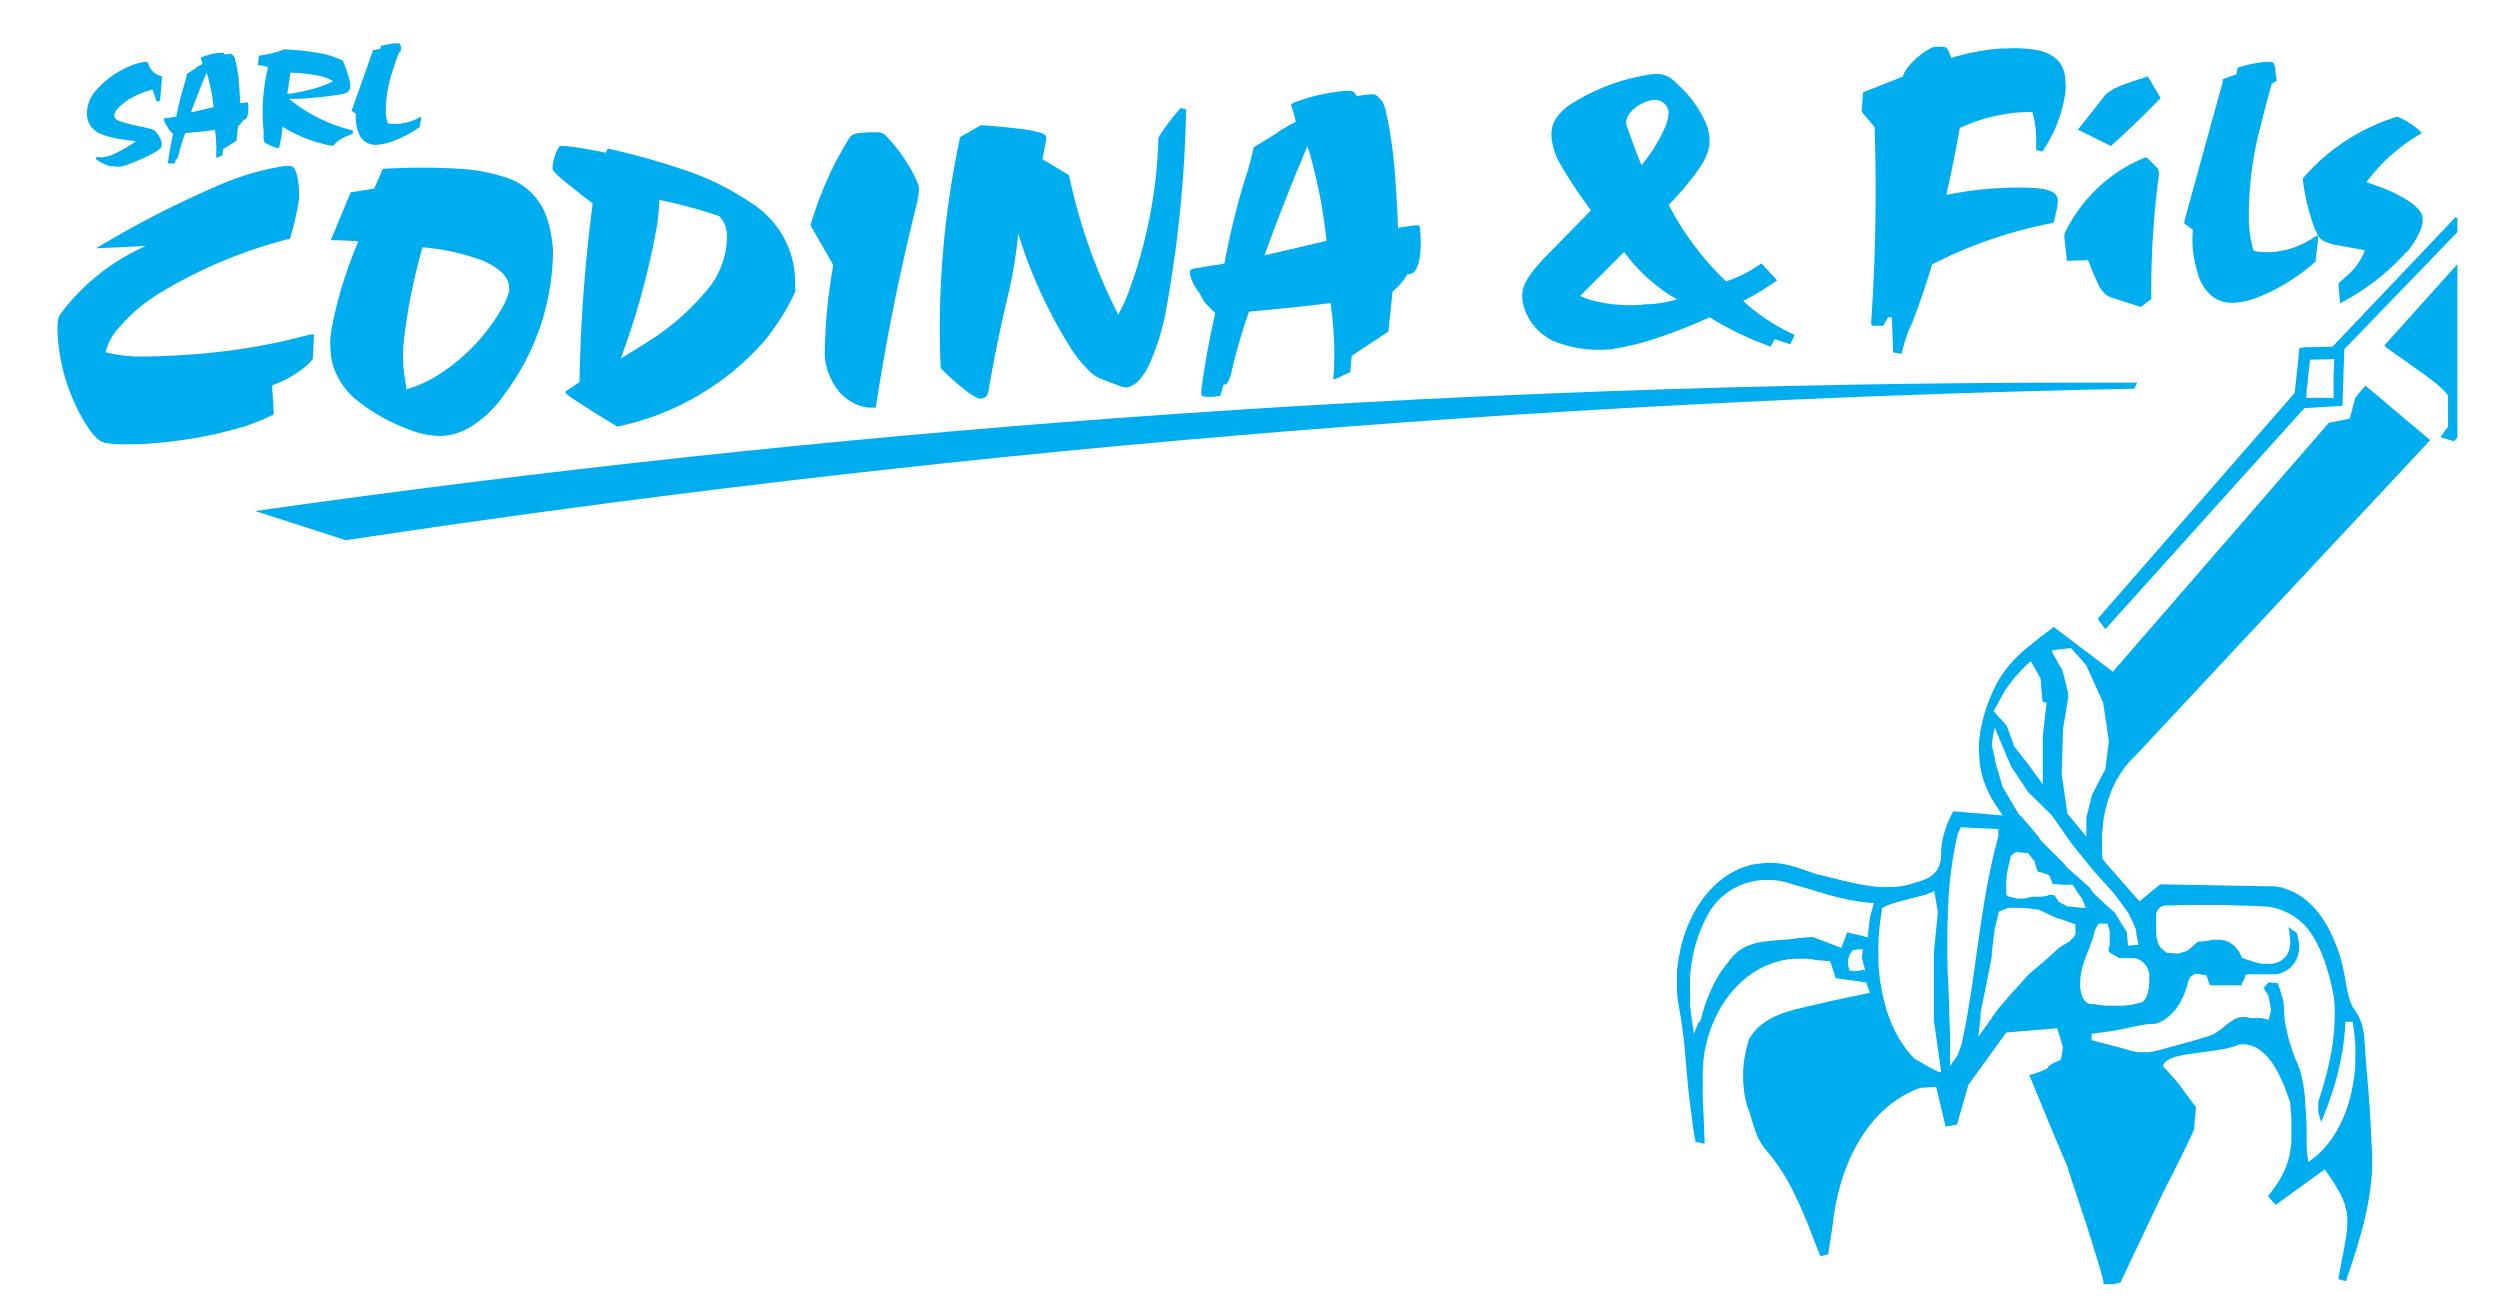 <svg id="Calque_1" data-name="Calque 1" xmlns="http://www.w3.org/2000/svg" viewBox="0 0 294.01 154.5"><defs><style>.cls-1{fill:#00aeef;fill-rule:evenodd;}</style></defs><title>logo</title><path class="cls-1" d="M13.12,19.5h0a2.25,2.25,0,0,0,.82.09l.29,0h0a8,8,0,0,0,1.17-.38h0A26.73,26.73,0,0,0,18.07,18h0a3,3,0,0,0,.66-.45h0a.94.94,0,0,0,.28-.41h0a.67.67,0,0,0,0-.28.4.4,0,0,0,0-.15h0a3.19,3.19,0,0,0-.68-1.2h0a1.13,1.13,0,0,0-.3-.24h0a.92.92,0,0,0-.23-.09h0c-.33-.09-.67-.17-1-.24h0a21.9,21.9,0,0,1-2.68-.68h0a1.63,1.63,0,0,1-.38-.17h0a.63.63,0,0,1-.28-.44.5.5,0,0,1,0-.24h0a2.06,2.06,0,0,1,.34-.59h0a6.2,6.2,0,0,1,1.65-1.3h0a11.05,11.05,0,0,1,2.49-1l.49,1.44.4-.11.22-2.89h0a2.06,2.06,0,0,1-1.18-.67h0a2,2,0,0,1-.39-.7h0a1.51,1.51,0,0,0-.09-.18h0a.27.27,0,0,0-.09-.12h0a.3.3,0,0,0-.15,0H17a5.48,5.48,0,0,0-1.21.29h0a10.89,10.89,0,0,0-4.56,3.12h0a4,4,0,0,0-1,2.78h0s0,.09,0,.14a2.65,2.65,0,0,0,.51,1.31h0a3.1,3.1,0,0,0,1.32.91h0a10.61,10.61,0,0,0,2.24.54h0c.56.09,1.13.16,1.7.21h0a14.84,14.84,0,0,1-2.71,1.57h0a4.14,4.14,0,0,1-1.25.34h0a2.57,2.57,0,0,1-.68-.06l-.11.26h0a5.77,5.77,0,0,0,1.85.89"/><path class="cls-1" d="M23.05,8,22,8.67h0A11.5,11.5,0,0,1,21.66,10h0a34.1,34.1,0,0,0-.93,3.71l-1.26.2h0l-.13,0h0l-.06,0h0a.09.09,0,0,0,0,.06h0v.08h0a1.59,1.59,0,0,0,.2.55h0a1.29,1.29,0,0,0,.22.3h0a1.71,1.71,0,0,0,.42.61h0l.24.24h0c-.25,1.08-.44,2.17-.59,3.26h0a1.48,1.48,0,0,0,0,.21v0h0l0,0h0l.06,0h0a.51.51,0,0,0,.17,0h.16a.91.91,0,0,0,.23,0h.16l.14-.5h0a.16.16,0,0,0,.1,0h0a.23.23,0,0,0,.07-.1h0a1.48,1.48,0,0,0,.13-.35h0A23.21,23.21,0,0,1,21.66,16l.13-.35h0c1.16-.1,2.33-.23,3.49-.36h0l.09.72a15,15,0,0,1,.05,2.22l0,.28v0h.09l.1,0,.28-.13.28-.13.06-.7,1.58-1L28,14.83h0a2.91,2.91,0,0,0,.65-.75h.09a.3.3,0,0,0,.15-.07h0a.49.49,0,0,0,.14-.18h0a1.86,1.86,0,0,0,.15-.56h0a4.88,4.88,0,0,0,0-1.08v-.06h0a.19.19,0,0,0,0-.07h0l0,0h0l0,0H29l-.21,0-.56.08h0c0-.86-.08-1.71-.15-2.57h0c0-.07,0-.15,0-.22A17.93,17.93,0,0,0,27.65,7h0c0-.09,0-.18-.09-.27h0a.42.42,0,0,0-.08-.12h0a1.8,1.8,0,0,0-.19-.2h0a.26.26,0,0,0-.15-.07H27l-.57.07h0l-.09-.13h0a.27.27,0,0,0-.08-.07h0l-.12,0h-.19a7.74,7.74,0,0,0-2.14.48h0l-.17.08,0,0h0l0,.11h0c.07.21.12.42.17.64h0c-.25.13-.51.28-.75.43m1.25.59h0a21.79,21.79,0,0,1,.81,4.06v0l-2.66.62h0q.86-2.37,1.85-4.7"/><path class="cls-1" d="M31.52,7.9h0A22.65,22.65,0,0,0,31,15.42c0,.08,0,.17,0,.25h0c0,.16,0,.32,0,.48a1.8,1.8,0,0,1,0,.22h0a2.29,2.29,0,0,0,.08.28h0a.43.43,0,0,0,.22.22h0a8.83,8.83,0,0,0,1,.45h0a2,2,0,0,0,.37.09h0a.16.16,0,0,0,.07,0h.06l0,0,0,0h0a2.76,2.76,0,0,0,.08-.27h0A14.2,14.2,0,0,0,33.21,15V14.9h0a16.91,16.91,0,0,0,5.95,2.27h0A4,4,0,0,1,41,15.93h0a4,4,0,0,1,.49-.17l0-.42h0A18.71,18.71,0,0,1,34,11.63h0c.83,0,1.66,0,2.49-.11,1.18-.08,2.35-.22,3.52-.41h0a6.38,6.38,0,0,0,.72-.19h0A.87.87,0,0,0,41,10.7h0a.71.71,0,0,0,.18-.38h0a2.41,2.41,0,0,0,0-.38c0-.09,0-.17,0-.25h0a19.55,19.55,0,0,0-.85-2.55h0a10.25,10.25,0,0,0-2.89-.91h0a27.53,27.53,0,0,0-4.05-.42h0a8.63,8.63,0,0,1-1.94.56h0q-.51.11-1,.18l-.12,1.1h0a7.25,7.25,0,0,1,1.23.25m2.6.65h0a19,19,0,0,1,3.45.38h0a5.36,5.36,0,0,1,1.57.62h0a10.94,10.94,0,0,1-2.45.92h0a22.5,22.5,0,0,1-2.94.59l.37-2.51"/><path class="cls-1" d="M42.2,15.7h0a2.16,2.16,0,0,0,.79,1h0a2.23,2.23,0,0,0,1.32.33h.07a6,6,0,0,0,1.46-.3h0a13.15,13.15,0,0,0,3.54-1.81h0c0-.35.09-.7.16-1h0a1,1,0,0,0,0-.17v0h0l-.07,0h0l-.17.07h0a5.91,5.91,0,0,1-1.24.52h0a6.3,6.3,0,0,1-1.31.23c-.23,0-.45,0-.68,0h0a2.33,2.33,0,0,1-.46-.08h0a4.52,4.52,0,0,1-.23-1c0-.15,0-.31,0-.46h0a14.24,14.24,0,0,1,.8-4.7h0c.23-.71.47-1.42.73-2.12L47.15,6h0a2,2,0,0,0,0-.23c0-.13,0-.25,0-.38h0A.67.67,0,0,0,47,5.19h0A.24.24,0,0,0,47,5.1h0a.14.14,0,0,0-.11,0h0a.41.41,0,0,0-.16,0H46.5c-.2,0-.41,0-.62.08h0a9.66,9.66,0,0,0-1.07.22l-.1.35L44,5.88h0l-.1,0h0l-.05,0h0a.08.08,0,0,0,0,0l0,.09h0L41.4,12.89h0l-.06.2h0v0h0l0,0h0a.18.18,0,0,0,.07,0l.45.27h0a4.8,4.8,0,0,0,.31,2.24"/><path class="cls-1" d="M17.17,28.92h0a25.37,25.37,0,0,0-10,7.91h0a2.17,2.17,0,0,0-.36.94h0a8.27,8.27,0,0,0,0,1.86.41.41,0,0,0,0,.11h0c0,.22,0,.45.06.68a22.35,22.35,0,0,0,3.39,9.72h0a7,7,0,0,0,1.32,1.56h0a4,4,0,0,0,.34.23h0a2.46,2.46,0,0,0,.48.16h0a10,10,0,0,0,1.73.16h0c1.35,0,2.71,0,4.06-.14a49.89,49.89,0,0,0,10.68-2h0a23.8,23.8,0,0,0,3.33-1.38L32,45.32h0a13.65,13.65,0,0,0,3.78-2.09h0a6,6,0,0,0,1-1l.14-2.61h0a.33.33,0,0,0,0-.14s0,0,0-.08l0-.06h0a.07.07,0,0,0-.06,0h0a.16.16,0,0,0-.1,0h0l-.24,0-3,.74h0A75.74,75.74,0,0,1,22,41.72q-2.9.21-5.79.21h0a16.63,16.63,0,0,1-3.79-.51h0a6.4,6.4,0,0,1,1.28-2.55h0a20.26,20.26,0,0,1,5.15-4.44h0A55.78,55.78,0,0,1,34.1,28.07h0a31.12,31.12,0,0,0,1-4.23h0a5.42,5.42,0,0,0,.05-1.45c0-.1,0-.2,0-.3h0V22a11.07,11.07,0,0,0-.28-1.61h0a3.25,3.25,0,0,0-.23-.54h0a.8.8,0,0,0-.22-.23h0a.55.55,0,0,0-.35-.1h-.21l-.34,0h0A30.76,30.76,0,0,0,25.25,22h0A117.14,117.14,0,0,0,11.3,29.2h0c2-.08,3.91-.17,5.87-.28"/><path class="cls-1" d="M38.91,28.25h0c1.08,0,2.16.06,3.23.14h0A50.13,50.13,0,0,0,39,38.63h0a10,10,0,0,0-.11,2.84,9.09,9.09,0,0,0,.21,1.27h0a8.54,8.54,0,0,0,3.25,4.62h0A22,22,0,0,0,49,50.83h0a10,10,0,0,0,2.61.44h0l.39,0a7.34,7.34,0,0,0,3.38-1.09h0a13.12,13.12,0,0,0,3.86-3.7h0a28.38,28.38,0,0,0,5.79-16.57h0c0-.42,0-.85-.07-1.28a14,14,0,0,0-.81-3.47h0a7.39,7.39,0,0,0-4.7-4.3h0a20.72,20.72,0,0,0-5.26-1h0a73.83,73.83,0,0,0-9.17,0L44,22.19h0c-.92.13-1.84.28-2.76.43l-2.34,5.63m17.45,2.23h0a8.73,8.73,0,0,1,2.51,1.42h0a3.1,3.1,0,0,1,1,1.57h0a1,1,0,0,1,0,.24,1.67,1.67,0,0,1,0,.59h0a8.66,8.66,0,0,1-1,2.24h0a22.48,22.48,0,0,1-8.17,8.06h0a15.46,15.46,0,0,1-2.88,1.19h0c-.09-.62-.18-1.25-.29-1.87h0c0-.14,0-.29-.05-.44a16.49,16.49,0,0,1,.05-3.65h0a68.36,68.36,0,0,1,2.17-10.74h0a26,26,0,0,1,6.6,1.39"/><path class="cls-1" d="M84.51,25.37h0a2.82,2.82,0,0,1,.87,1.49h0a4.22,4.22,0,0,1,.1.62,4.7,4.7,0,0,1,0,.75h0a9.78,9.78,0,0,1-2.19,5.71h0A29,29,0,0,1,76,40.31h0c-1,.64-2,1.26-3,1.85h0a89.32,89.32,0,0,0,4.27-15.65h0a25.64,25.64,0,0,0,.27-3h0a59.23,59.23,0,0,1,7,1.89M66.76,45.86h0a1.46,1.46,0,0,0-.24.17l0,.08v.1l.08.1h0a3.9,3.9,0,0,0,.51.4h0q2.7,1.8,5.5,3.46h0A31.55,31.55,0,0,0,89.91,40.08h0a27,27,0,0,0,3.61-5.77h0c0-.87,0-1.73-.1-2.59h0A11.06,11.06,0,0,0,88.55,24h0a32.48,32.48,0,0,0-8.89-4.28h0q-4-1.32-8.18-2.25l-.26.49h0a48,48,0,0,0-4.8-.8h0l-.48,0h0a.18.18,0,0,0-.09,0h0a.65.65,0,0,0-.13.16h0a2.7,2.7,0,0,0-.35.7h0a5.5,5.5,0,0,0-.38,1.6v.19h0a.29.29,0,0,0,0,.13h0a1.19,1.19,0,0,0,.16.23h0a10,10,0,0,0,1.06,1h0q1.71,1.41,3.49,2.76h0a187.23,187.23,0,0,0-1.55,21h0c-.46.32-.92.63-1.39.93"/><path class="cls-1" d="M98,31.18h0a62.29,62.29,0,0,0-1,10.1h0c0,.23,0,.47,0,.71a7.83,7.83,0,0,0,1.45,3.77h0a5.59,5.59,0,0,0,2.8,2h0a4,4,0,0,0,1.47.17H103q1.85-12.15,4.85-24.1h0a10.65,10.65,0,0,0,.22-1.47h0a1,1,0,0,0,0-.24s0-.05,0-.08h0a5.09,5.09,0,0,0-.36-1h0A19.55,19.55,0,0,0,104.23,16h0a1.51,1.51,0,0,0-.43-.32h0a1.31,1.31,0,0,0-.56-.12h0a4.3,4.3,0,0,0-.62,0h-.2l-.36,0-1.06.09h0a2.26,2.26,0,0,0-.63.17h0a1.3,1.3,0,0,0-.46.38h0a5.06,5.06,0,0,0-.43.7h0a40.58,40.58,0,0,0-4.16,9.61L98,31.18"/><path class="cls-1" d="M114.3,46.43h0a4,4,0,0,0,.67.39h0a.7.7,0,0,0,.19.06h.22a1.26,1.26,0,0,0,.44-.14h0a.72.72,0,0,0,.32-.37h0a1.73,1.73,0,0,0,.12-.46h0q1-5.85,2.4-11.64h0a52.71,52.71,0,0,0,1.08-6.81h0A56.76,56.76,0,0,0,126,41.06h0a15.33,15.33,0,0,0,2.26,2.72h0a3.82,3.82,0,0,0,1.28.79h0c.81.32,1.62.63,2.43.92h0a2.14,2.14,0,0,0,.35.06h0a1.67,1.67,0,0,0,.32,0h0l.24-.08h0a3.15,3.15,0,0,0,1.14-.81h0a7.34,7.34,0,0,0,1.1-1.73h0A27.68,27.68,0,0,0,137,37.18h0a146.3,146.3,0,0,0,2.49-24.32l-.64-.15h0a25.3,25.3,0,0,0-2.61,3.46h0a56.51,56.51,0,0,1-3.61,18.43h0A24.26,24.26,0,0,1,131.51,37h0a65.7,65.7,0,0,1-5.79-16.4l-3.12-1.88.43-2.26v-.08h0a1.4,1.4,0,0,0,0-.29h0l0-.06h0a.66.66,0,0,0-.22-.22h0a1.57,1.57,0,0,0-.55-.23h0a14.29,14.29,0,0,0-2.26-.42h0c-1.54-.19-3.08-.34-4.63-.44l-2.45,1.39h0a106.68,106.68,0,0,0-2.29,27.19h0a28,28,0,0,0,3.68,3.17"/><path class="cls-1" d="M150.31,15.56l-2.87,1.76h0a30.46,30.46,0,0,1-.95,3.52h0A87.69,87.69,0,0,0,144,31l-3.46.56h0a2.54,2.54,0,0,0-.37.1h0a.48.48,0,0,0-.16.12h0a.2.2,0,0,0-.07.16h0a.38.38,0,0,0,0,.15.09.09,0,0,0,0,.05h0a4.14,4.14,0,0,0,.57,1.52h0a4.6,4.6,0,0,0,.58.83h0a5.05,5.05,0,0,0,1.17,1.68h0c.21.22.43.43.66.64h0c-.68,3-1.23,5.95-1.63,9h0a5.49,5.49,0,0,0,0,.58v.07h0a.27.27,0,0,0,.07.08h0a.49.49,0,0,0,.17.06h0a1.59,1.59,0,0,0,.48.07h.44c.2,0,.41,0,.61-.08l.44,0,.38-1.35H144a.53.53,0,0,0,.27-.13h0a1.08,1.08,0,0,0,.2-.29h0a4.78,4.78,0,0,0,.33-.94h0q.72-3.15,1.74-6.23l.35-1h0q4.8-.43,9.58-1h0c.1.65.18,1.31.25,2a41.44,41.44,0,0,1,.15,6.1l-.08.76v.07H157l.26-.1.78-.37.76-.35.17-1.92L163.28,39l.49-4.72h0a7.87,7.87,0,0,0,1.78-2.05l.25,0h0a.88.88,0,0,0,.42-.18h0a1.7,1.7,0,0,0,.38-.51h0A5,5,0,0,0,167,30h0a13.5,13.5,0,0,0,0-3s0-.1,0-.15h0a.66.66,0,0,0-.06-.2h0a.31.31,0,0,0-.05-.1h0a.38.38,0,0,0-.13-.06h-.23l-.59.07-1.53.23h0q-.13-3.53-.41-7h0l-.06-.62a49.39,49.39,0,0,0-1-6.27h0a6.28,6.28,0,0,0-.25-.73h0a1.08,1.08,0,0,0-.22-.35h0q-.24-.27-.51-.54h0a.84.84,0,0,0-.43-.19h-.41l-1.56.2h0a3.9,3.9,0,0,0-.25-.36h0a.62.62,0,0,0-.22-.17h0a1.08,1.08,0,0,0-.31-.07h0l-.33,0-.2,0h0a21.7,21.7,0,0,0-5.88,1.3h0a4,4,0,0,0-.47.22l-.08.05v0h0v0l.1.3h0c.18.57.34,1.16.47,1.75h0c-.7.37-1.39.76-2.06,1.19m3.42,1.61h0A59.45,59.45,0,0,1,156,28.33v0l-7.29,1.7h0q2.35-6.51,5.07-12.89"/><path class="cls-1" d="M181.27,30.73h0a13.27,13.27,0,0,0-1.71,2.2h0a3.7,3.7,0,0,0-.54,1.93h0c0,.1,0,.19,0,.28a6.39,6.39,0,0,0,4.51,5.27h0a14,14,0,0,0,5.5.69c.24,0,.49,0,.74-.08h0a30.16,30.16,0,0,0,5.35-1.35h0a63.76,63.76,0,0,0,5.94-2.35h0a37.36,37.36,0,0,0,7.18,3.44l.49-.88,1.81.61.52-1.1h0a22.88,22.88,0,0,1-6.06-4h0a33.47,33.47,0,0,0,4-2.42l-1.86-2h0A14.8,14.8,0,0,1,203,33.09h0a34,34,0,0,1-6.75-9h0a33.6,33.6,0,0,0,3.76-4.53h0a6.89,6.89,0,0,0,1-2.37h0a4.54,4.54,0,0,0,0-1.22,4.47,4.47,0,0,0-.34-1.35h0a12.88,12.88,0,0,0-3.05-4.39h0a9.91,9.91,0,0,0-.88-.83h0A3,3,0,0,0,195,8.69h0l-.22,0c-.22,0-.43,0-.65.06h0a24.16,24.16,0,0,0-9.4,3.5h0a6.38,6.38,0,0,0-1.7,1.61h0a3.5,3.5,0,0,0-.56,2.28s0,.08,0,.12h0a8,8,0,0,0,1,3h0A55.91,55.91,0,0,0,187,24.59l.1.14h0q-2.91,3-5.87,6m10.08-15.91h0a1.37,1.37,0,0,1-.07-.29v-.06h0a1.92,1.92,0,0,1,.45-1.18h0a4.32,4.32,0,0,1,2.64-1.52h0l.14,0a1.6,1.6,0,0,1,1.76,1.33.74.74,0,0,1,0,.21h0a5.09,5.09,0,0,1-.36,1.54h0a19.08,19.08,0,0,1-2.64,4.35l-.18.24h0c-.61-1.52-1.18-3.05-1.73-4.6m1.93,21h-.15a18,18,0,0,1-5.8-.5h0a9.47,9.47,0,0,1-1.46-.54L191,29.64h0a20.44,20.44,0,0,0,6.21,5.57h0a15.76,15.76,0,0,1-3.21.57l-.71,0"/><path class="cls-1" d="M224.68,38.46h0q1.44-3.63,2.54-7.36h0a52.4,52.4,0,0,1,14.32-4.9h0c.11-.57.23-1.13.37-1.69h0a4.71,4.71,0,0,0,.1-.92h0s0-.06,0-.09a1.21,1.21,0,0,0-.27-.64h0a1.51,1.51,0,0,0-.66-.41h0a5.5,5.5,0,0,0-1.5-.32h0a32.45,32.45,0,0,0-4.41,0l-.26,0h0l-.76.05a44.38,44.38,0,0,0-5.26.74h0c.6-2.61,1.13-5.24,1.59-7.87h0a20.36,20.36,0,0,1,7-1.83c.46,0,.91-.06,1.37-.06H239a11.68,11.68,0,0,1,.41,2.12c0,.33.05.67.05,1h0c0,.46,0,.91,0,1.37l.72.18h0A16.37,16.37,0,0,0,242.88,11h0a6.83,6.83,0,0,0,0-1.69q0-.33-.09-.66h0a3.18,3.18,0,0,0-1.19-1.91h0a4.82,4.82,0,0,0-2-.84h0a15.46,15.46,0,0,0-3.78-.19h0l-.54,0a26.31,26.31,0,0,0-5.8,1.1l-.37-.9h0a.72.72,0,0,0-.19-.24h0a.77.77,0,0,0-.34-.16h0a3.25,3.25,0,0,0-.7,0h-.14l-.32,0h0l-.38.17h0A8.43,8.43,0,0,0,224.31,8h0a3.16,3.16,0,0,0-.53,1l-4.67,1.86-.18,2.27,1.53,1.81h0c.25,7.6.12,15.21-.39,22.79h0a1.87,1.87,0,0,0,0,.41v0l0,.06h0a.33.33,0,0,0,.22.11h1.19l.56-1,.45,0,.15,4.14,1,.16h0a19.88,19.88,0,0,1,1-3.17"/><path class="cls-1" d="M249.19,10.19h0a4.85,4.85,0,0,0-1.4.8h0a2.13,2.13,0,0,0-.26.26l-3.16,4,3.89,1.92h0q3-2.71,5.84-5.64L252.6,9h0c-1.16.35-2.29.73-3.41,1.16M253,35.11h0a101.49,101.49,0,0,1,.89-14.47h0a2.17,2.17,0,0,0,0-.36h0v0a1.16,1.16,0,0,0-.12-.44h0a.39.39,0,0,0-.08-.1l-1-1-.15-.15-.07-.06-.05,0h0l-.12,0h0a4.14,4.14,0,0,0-.49.19h0a17.84,17.84,0,0,0-8.47,7.71h0c-.21.35-.39.71-.56,1.07l0,.06h0v0l0,.17h0a.86.86,0,0,0,0,.16.31.31,0,0,0,0,.1l.3,2.69,2.49-.09h0c.37,1,.77,1.93,1.21,2.88h0a3.77,3.77,0,0,0,.69,1h0a2,2,0,0,0,.85.53l3.44,1.1,1.34-1"/><path class="cls-1" d="M283,29.71h0a9.8,9.8,0,0,0,1.7-2.77h0a3.37,3.37,0,0,0,.21-1.26h0v-.06a1.61,1.61,0,0,0-.31-.78h0a4.86,4.86,0,0,0-1.17-1.09h0a17.51,17.51,0,0,0-4-1.93h0c-.37-.14-.75-.27-1.13-.39h0A21,21,0,0,1,284.23,16l.59-.38h0a9,9,0,0,0-2.89-1.9h0A23.75,23.75,0,0,0,270.81,21h0a23.82,23.82,0,0,0,1.46,6h0a5.13,5.13,0,0,0,.41.81h0a1.81,1.81,0,0,0,.75.61h0a5.76,5.76,0,0,0,1.22.38h0c1.16.22,2.31.42,3.47.62h0a7.39,7.39,0,0,1-2.1,3l-.94.84-.05.06h0a.12.12,0,0,0,0,.08v.09l0,.29.18,1.88h0a27.08,27.08,0,0,0,7.77-6"/><path class="cls-1" d="M258.52,32.38h0a5.42,5.42,0,0,0,1.56,2.4h0a3.81,3.81,0,0,0,2.56.83h.14a9.61,9.61,0,0,0,2.8-.66h0a22.94,22.94,0,0,0,6.75-4.2h0c.07-.83.17-1.65.28-2.48h0a2.55,2.55,0,0,0,0-.39v-.12h-.06a.27.27,0,0,0-.12,0h0a2.68,2.68,0,0,0-.33.18h0a10.63,10.63,0,0,1-2.36,1.18h0a10.36,10.36,0,0,1-2.52.52,9.69,9.69,0,0,1-1.32,0h0a3.36,3.36,0,0,1-.88-.18h0a12.79,12.79,0,0,1-.48-2.45,10,10,0,0,1-.06-1.1h0a40.39,40.39,0,0,1,1.38-11.09h0q.61-2.52,1.32-5l.55-.29h0c0-.18,0-.36-.05-.55s-.06-.61-.1-.91h0a2.16,2.16,0,0,0-.1-.44h0a.57.57,0,0,0-.11-.22h0a.42.42,0,0,0-.22-.13h0a1.1,1.1,0,0,0-.31,0h0l-.4,0a11.74,11.74,0,0,0-1.19.16h0a16.42,16.42,0,0,0-2.07.5l-.18.81-1.31.45h0a.72.72,0,0,0-.2.09h0a.22.22,0,0,0-.09.07h0a.13.13,0,0,0,0,.09l0,.19h0l-4.43,16.06h0a3.94,3.94,0,0,0-.1.47h0v0h0a.19.19,0,0,0,0,.09h0a.75.75,0,0,0,.14.12l.88.64h0a13.38,13.38,0,0,0,0,2.28,14.41,14.41,0,0,0,.63,3"/><path class="cls-1" d="M289,25.47V27.3l-13.3,13.77-.22,6.65L271,48,247.59,74l-.89-1.23,23.17-26.57.56-5.3h0a0,0,0,0,0,0,0h0l0,0h0l.09,0h0l.15,0h0l.41-.07h0l.53,0h0l.6,0h0l2-.06h.1l14.49-15.25.15.14m-14.4,16.58-2.89.06v.12h0c-.09.75-.17,1.5-.26,2.25h0c0,.45-.09.89-.14,1.33h0c0,.16,0,.33,0,.49h0c0,.1,0,.2,0,.3h0v0h0v0h0l.1,0h.24l.76,0h0l1.7,0h.38a.09.09,0,0,0,0-.05h0a.66.66,0,0,1,0-.14h0c0-.16,0-.32,0-.48l0-1.48h0c0-.48,0-1,.05-1.43h0c0-.33,0-.65.05-1"/><path class="cls-1" d="M285.91,51.65l-34.76,37.2h0l-.45.44h0c-.14.15-.28.3-.41.46h0c-.14.16-.26.32-.39.48h0l-.36.5h0c-.23.34-.44.69-.63,1h0c-.2.36-.37.73-.53,1.1h0c-.14.33-.26.66-.37,1h0a9.83,9.83,0,0,0-.3,1h0c-.09.35-.17.69-.23,1h0c-.07.36-.12.71-.16,1.06h0c0,.36-.08.71-.1,1.07h0c0,.36,0,.71,0,1.07v.06h0c0,.34,0,.67,0,1h0c0,.35,0,.7.08,1L251.6,106l2.45-2,12.62.23h0c.25,0,.49,0,.73,0h0c.24,0,.47.06.7.11h0c.23,0,.45.11.67.18h0c.22.07.43.15.64.24h0l.6.29h0c.2.11.39.23.58.35h0c.19.13.37.26.54.4h0c.18.15.35.29.52.45h0a8.27,8.27,0,0,1,.71.74h0c.23.27.44.54.65.83h0c.2.29.4.59.58.9h0c.18.31.36.63.52,1h0c.16.33.31.66.45,1h0c.14.34.27.69.4,1h0c.12.36.23.71.33,1.07h0c.1.36.19.73.27,1.09h0c.11.51.21,1,.3,1.55h0c0,.21.08.43.11.64h0l.12.59h0a9,9,0,0,0,.24.89h0c.1.3.22.6.35.89h0a4.48,4.48,0,0,1,.32.44h0c.1.15.19.29.27.44h0c.08.15.15.29.22.44h0l.18.43h0a6.74,6.74,0,0,1,.24.88h0c.06.3.11.6.14.9h0c0,.39.07.79.09,1.18h0c0,.43.05.86.07,1.29l.21,2.49h0c.07.81.14,1.63.2,2.44h0q.09,1.17.15,2.34h0c.05.77.08,1.55.1,2.33h0c.05.55.09,1.11.1,1.66h0c0,.23,0,.46,0,.69h0c0,.31,0,.62,0,.94h0c0,.52-.06,1.05-.11,1.58h0c-.05.52-.11,1-.19,1.56h0q-.12.76-.27,1.53h0c-.1.51-.21,1-.33,1.51h0q-.18.75-.39,1.5h0c-.14.49-.28,1-.43,1.48h0c-.21.7-.43,1.4-.66,2.09h0c-.23.7-.47,1.4-.71,2.09l-.89-.24.44-2.33.22-1.16h0c.06-.34.13-.69.18-1h0c.06-.31.1-.61.14-.92h0a8,8,0,0,0,.08-.84h0a4.87,4.87,0,0,0,0-.54h0v-.33h0q0-.42-.09-.84h0a8.59,8.59,0,0,0-.21-.84h0c-.1-.29-.21-.58-.34-.87h0A8.11,8.11,0,0,0,275,140h0c-.18-.33-.38-.66-.59-1l-1-1.48-5.79,4.18-.89-1,1-1.39h0c.16-.23.31-.46.45-.71h0c.13-.22.25-.46.37-.7h0c.11-.23.21-.46.3-.7h0c.09-.23.17-.47.24-.7h0c.07-.24.13-.47.18-.71h0c0-.24.09-.48.13-.72h0c0-.24.06-.49.08-.73h0c0-.25,0-.5,0-.75h0c0-.18,0-.37,0-.55h0c0-.13,0-.26,0-.39h0c0-.33,0-.65,0-1h0c0-.34-.05-.68-.07-1h0l-.09-1.06h0l-.3-.83h0c-.17-.48-.36-1-.56-1.43h0c-.1-.24-.21-.47-.32-.71h0c-.11-.23-.23-.45-.35-.68h0c-.12-.22-.25-.43-.38-.64h0a6.42,6.42,0,0,0-.42-.6h0a5.85,5.85,0,0,0-.45-.54h0a5.56,5.56,0,0,0-.5-.47h0a4.67,4.67,0,0,0-.58-.41h0a4.63,4.63,0,0,0-.64-.29h0l-.34-.11h0c-.11,0-.23,0-.35-.06h0l-.37,0h-.39l-.4.16h0c-.15.06-.3.1-.45.15h0c-.33.09-.67.17-1,.24h0c-.37.07-.73.13-1.1.18h0l-1.14.16h0l-1.47.2h0l-.69.11h0c-.21,0-.43.07-.64.12h0l-.59.14h0a5.17,5.17,0,0,0-.51.18h0a2.67,2.67,0,0,0-.42.2h0a2.43,2.43,0,0,0-.32.24h0a1,1,0,0,0-.17.23h0a1.06,1.06,0,0,0-.09.25l1.64,1.82,2.23,3v.06h0c0,.41-.09.83-.12,1.25h0c0,.24-.05.49-.07.73h0l0,.42h0l0,.11h0a2.14,2.14,0,0,1-.1.22h0c-.1.24-.22.49-.33.73h0c-.35.74-.7,1.47-1.06,2.2h0c-.65,1.31-1.3,2.63-2,3.94h0l-.16.34-.34.71-.67,1.42-1.35,2.85-2.69,5.68h0l-.05,0h0c-.31.07-.62.13-.93.17h0l-.3,0h-.27l-.23,0h0a.32.32,0,0,1-.09,0h0l-.07,0h0l-.05-.06h0a.19.19,0,0,1,0-.08h0l0-.19h0c0-.11-.05-.22-.08-.33h0c-.08-.31-.16-.63-.25-.94h0c-.23-.78-.46-1.56-.71-2.34l-.49-1.61h0c-.15-.45-.29-.91-.44-1.36l-.8-2.41-1.38-4.16,0-.14h0a1.22,1.22,0,0,0-.07-.17l-.29-.71L242.2,135,241,132.14l-2.35-5.71.06,0h0c.4-.12.8-.25,1.19-.4h0l.36-.13h0l.3-.14h0l.22-.13h0a.2.2,0,0,0,.07-.06h0a.1.1,0,0,0,0,0h0a.05.05,0,0,0,0,0h0a.14.14,0,0,1,0-.06h0a0,0,0,0,1,0,0h0a.5.5,0,0,1,.08-.12h0l.16-.12h0a4.25,4.25,0,0,1,.46-.27h0l.83-.38h0l0,0,.23-1.47-.67-2.22-6,.5-4.45,6.15-1.34,4.67-1.34.25-1.11-4.68-1.89.12h0c-.27.1-.53.2-.79.32h0c-.26.11-.52.24-.77.37h0c-.24.13-.49.27-.73.42h0c-.24.15-.47.3-.7.47h0c-.23.16-.46.33-.67.51h0l-.65.56h0c-.21.19-.41.39-.61.6h0c-.2.21-.39.42-.58.64h0c-.16.19-.33.39-.48.59h0c-.16.21-.31.41-.46.63h0c-.15.21-.3.43-.44.65h0c-.14.22-.28.44-.41.67h0c-.27.47-.52.94-.75,1.42h0c-.23.5-.45,1-.65,1.52h0c-.2.52-.38,1-.55,1.58h0c-.16.55-.31,1.1-.44,1.66h0c-.14.56-.25,1.13-.35,1.71h0c-.09.58-.18,1.16-.24,1.75l-.54,3.49-.89.25h0c-.2-.46-.39-.92-.58-1.38h0l-.76-2h0c-.25-.62-.51-1.24-.77-1.86h0c-.28-.65-.58-1.3-.89-1.94h0l-.49-1h0c-.17-.31-.34-.62-.52-.93h0c-.18-.31-.37-.61-.57-.92h0c-.2-.3-.4-.61-.61-.9h0c-.22-.31-.45-.61-.68-.9h0c-.24-.3-.49-.6-.74-.89h0c-.14-.2-.28-.4-.4-.61h0c-.11-.18-.21-.37-.31-.56h0a5.55,5.55,0,0,1-.24-.56h0a5.37,5.37,0,0,1-.21-.56h0c-.13-.41-.26-.83-.38-1.24h0c-.17-.54-.35-1.07-.54-1.6h0c-.07-.29-.14-.59-.2-.89h0c-.06-.3-.1-.6-.14-.91h0c0-.3-.06-.61-.08-.92h0c0-.2,0-.4,0-.61h0v-.32h0c0-.32,0-.63.06-1h0c0-.32.08-.65.14-1h0c.05-.33.12-.65.2-1h0c.08-.34.18-.67.28-1h0c.09-.16.18-.3.28-.45h0c.1-.14.2-.28.31-.41h0a3.8,3.8,0,0,1,.33-.37h0c.11-.12.23-.23.35-.34h0c.12-.11.25-.21.38-.31h0l.4-.28h0a7.72,7.72,0,0,1,.85-.47h0a4.94,4.94,0,0,1,.57-.26h0l.59-.23h0c.41-.14.82-.26,1.24-.38h0l1.29-.32h0l1.32-.3h0c.52-.11,1-.24,1.55-.37l4.77-1-.44-1.23-3.57-.49-.67-2h0l-1.56-.12h0a11.2,11.2,0,0,0-1.14-.17h0c-.32,0-.64,0-1,0h-.17a9.81,9.81,0,0,0-1.08.08h0a9.09,9.09,0,0,0-1,.2h0a8.88,8.88,0,0,0-1,.31h0a10.25,10.25,0,0,0-1,.41h0a10.36,10.36,0,0,0-.92.52h0c-.29.19-.58.39-.86.6h0c-.22.18-.43.35-.64.54h0c-.21.19-.41.39-.61.59h0q-.3.3-.57.63h0c-.19.22-.36.45-.53.68h0c-.18.23-.34.47-.5.72h0c-.16.24-.31.5-.45.75h0l-.41.79h0c-.13.27-.25.55-.37.82h0c-.11.29-.22.57-.32.85h0c-.1.29-.19.59-.27.88h0c-.08.3-.16.6-.22.9h0c-.07.3-.13.61-.18.91h0l-.12.93h0c0,.32,0,.63-.06.95h0c0,.22,0,.45,0,.67h0a2.53,2.53,0,0,0,0,.28h0c0,.32,0,.64,0,1h0l0,.86h0c0,.87.06,1.74.1,2.62l.12,3.14v.14h0l-.52-.13h0l-.33-.07h0l-.24,0h0a.05.05,0,0,1,0-.05h0s0-.07,0-.11h0c0-.12,0-.25-.07-.37h0c-.07-.41-.14-.83-.19-1.24h0c-.12-.79-.22-1.59-.32-2.39h0c-.09-.68-.17-1.37-.24-2h0c-.06-.6-.12-1.21-.17-1.81l-.15-1.68h0L198.1,123h0c-.06-.55-.12-1.09-.19-1.64h0c-.08-.59-.16-1.18-.26-1.77h0c-.11-.68-.22-1.35-.35-2h0c0-.33-.06-.66-.08-1h0c0-.3,0-.59,0-.89h0v-.1h0c0-.33,0-.66,0-1h0c0-.32,0-.65.08-1h0c0-.33.09-.65.14-1h0c.06-.32.12-.64.19-1h0q.1-.46.24-.93h0c.09-.31.18-.61.29-.91h0c.1-.3.21-.59.33-.88h0c.12-.29.24-.58.38-.86h0c.13-.27.27-.55.42-.81h0c.15-.27.31-.53.47-.78h0c.16-.25.33-.5.51-.74h0c.17-.24.36-.47.55-.69h0c.19-.22.38-.43.59-.64h0c.2-.2.41-.4.63-.59h0c.22-.19.45-.37.69-.55h0c.24-.17.48-.33.73-.48h0c.25-.15.51-.28.77-.41h0c.26-.12.53-.24.8-.34h0c.28-.09.56-.18.84-.25h0a8.55,8.55,0,0,1,.88-.17h0c.3,0,.6-.07.9-.09h.94l.74.07h0l.7.12h0c.22.05.45.1.67.17h0l.67.19h0l1.06.35h0l1.15.41h0c.52.11,1,.24,1.55.37h0l1.59.4h0l1.44.33h0c.49.1,1,.19,1.46.26h0c.48.08,1,.13,1.45.17h0l.72,0h.71c.23,0,.47,0,.7-.06h0c.23,0,.46-.06.69-.1h0q.34-.06.69-.15h0l.67-.22h0l.47-.13h0a3.12,3.12,0,0,0,.43-.15h0a3.2,3.2,0,0,0,.39-.16h0a2.21,2.21,0,0,0,.34-.18h0a2.83,2.83,0,0,0,.45-.32h0a2.6,2.6,0,0,0,.36-.38h0a2.52,2.52,0,0,0,.28-.44h0a3.24,3.24,0,0,0,.19-.52h0a5.6,5.6,0,0,0,.12-.59V101h0c0-.24,0-.49,0-.74h0c0-.25,0-.5.06-.75h0c0-.23.07-.47.11-.7h0c0-.22.09-.45.15-.67h0c.06-.22.12-.43.19-.64h0c.07-.22.15-.42.23-.63h0l.27-.62h0c.1-.21.21-.41.31-.62h0l.12-.22,5.8.49h0l-.81-1.21h0c-.21-.32-.41-.66-.6-1h0c-.17-.33-.34-.67-.48-1h0c-.14-.34-.27-.69-.38-1h0q-.15-.51-.27-1h0c-.07-.35-.13-.7-.17-1.06h0c0-.35-.06-.71-.07-1.06h0c0-.11,0-.21,0-.32h0c0-.25,0-.5,0-.75h0c0-.36.06-.71.11-1.07h0c0-.32.1-.64.16-1h0c.07-.32.15-.65.23-1h0c.09-.32.19-.64.29-1h0c.11-.32.23-.63.35-.94h0c.11-.28.22-.56.34-.84h0q.16-.39.36-.78h0c.11-.24.24-.47.37-.71h0c.13-.22.26-.44.4-.66h0c.13-.21.27-.41.42-.61h0l.45-.58h0c.16-.19.32-.37.49-.55h0l.52-.54h0l.56-.52h0c.24-.22.48-.43.73-.63h0l.81-.65h0c.6-.47,1.21-.94,1.83-1.4l.36-.29L248.48,79l25.4-29.28,2.45-.49.67-2.46,0,0h0c.22-.28.44-.56.67-.83h0l.39-.44h0l.14-.14h0l0,0h0s0,0,0,0h0l7.58,6.39m-65.4,54.44-.21,0h0c-.55,0-1.11-.12-1.66-.2h0c-.49-.07-1-.16-1.46-.26h0c-.45-.09-.89-.2-1.33-.31h0l-1.29-.36h0l-1.69-.51h0l-1.93-.55h0l-.39-.13h0a6.09,6.09,0,0,0-.61-.17h0a6.18,6.18,0,0,0-.62-.12h0c-.2,0-.41-.06-.61-.08h0l-.62,0h-.62c-.2,0-.41,0-.61.06h0c-.2,0-.4.06-.6.1h0a5.66,5.66,0,0,0-.59.15h0a5.08,5.08,0,0,0-.69.23h0c-.23.09-.45.19-.66.29h0c-.22.11-.43.23-.64.36h0a6.42,6.42,0,0,0-.6.42h0a6.57,6.57,0,0,0-.57.48h0a6.63,6.63,0,0,0-.52.54h0a7,7,0,0,0-.48.6h0a5.74,5.74,0,0,0-.43.66h0c-.23.41-.44.82-.63,1.25h0c-.19.41-.37.83-.52,1.25h0c-.15.42-.29.84-.41,1.27h0c-.12.42-.22.85-.31,1.28h0c-.08.42-.15.85-.21,1.28h0q-.08.65-.12,1.29h0c0,.44,0,.87,0,1.3v.09h0c0,.41,0,.81,0,1.22h0c0,.35,0,.7.07,1h0c0,.36.07.7.11,1h0c.09.71.19,1.41.32,2.11h0a.28.28,0,0,1,0-.09h0l0-.11h0l.12-.33h0c.11-.28.22-.57.34-.85L200,120h0c.11-.43.22-.85.35-1.28h0c.13-.41.27-.83.43-1.24h0c.15-.4.32-.8.5-1.19h0c.18-.39.37-.77.58-1.14h0c.21-.37.43-.72.67-1.07h0c.24-.34.5-.68.77-1h0c.1-.14.2-.28.32-.42h0a3.8,3.8,0,0,1,.33-.37h0a3.59,3.59,0,0,1,.36-.32h0l.37-.28h0c.13-.08.26-.16.4-.23h0a3.73,3.73,0,0,1,.4-.2h0a6.74,6.74,0,0,1,.86-.3h0q.34-.09.69-.15h0c.24-.05.48-.08.72-.11h0l.72-.08h0l.73-.06h0l1.11-.09h0c.36,0,.72-.08,1.08-.14l1.78-.14,3.38,1.28.68-1.81h.06l1.34.31h0l.74.19h0l.25.07h0l.08,0h0l0,0h0c0-.14,0-.28,0-.41h0c0-.24.05-.49.08-.73h0c0-.42.11-.84.16-1.26v-.06l.48-1.7m-1.06,8.1-.39-1.49.1-1.07-1.16.11h0l0,0h0a3.3,3.3,0,0,0-.29.41h0a2.16,2.16,0,0,0-.17.34h0a1.89,1.89,0,0,0-.1.41h0v.1h0a3.25,3.25,0,0,0,0,.44h0c0,.11,0,.23.07.35h0l.06.24h0a.35.35,0,0,1,0,.14h0s0,0,0,0h0s0,0,0,0h0l.07,0h0l.2,0h0l.34.07h0l.59-.07h0l.35-.07h0l.12,0h0l.07,0m9.08,12-.87-6.08v-7.81h0v0h0v-.17l.16-1.59.31-3.19-.43-2.47h0a2.2,2.2,0,0,1-.26.15h0l-.31.13h0c-.24.09-.48.17-.73.24h0l-.84.23h0l-.9.23h0l-.9.23h0l-.86.25h0c-.26.08-.51.17-.76.27h0l-.33.16h0l-.28.16,0,.33h0c-.1.62-.19,1.24-.26,1.87h0c-.06.64-.11,1.29-.13,1.93h0c0,.31,0,.62,0,.93v0h0c0,.33,0,.66,0,1h0c0,.33,0,.65.05,1h0c0,.33.06.66.1,1h0c0,.33.09.65.14,1h0q.08.48.18,1h0c.06.31.14.63.22.94h0c.08.32.17.63.26.93h0c.1.31.2.61.31.91h0c.11.29.23.59.36.88h0c.12.28.26.57.4.85h0q.21.41.45.81h0c.13.22.27.43.41.64h0l.44.61h0c.15.19.31.39.47.57h0c.17.19.34.37.52.55l.07,0h0c.5.3,1,.6,1.52.88h0q.45.25.9.48h0l.34.15h0l.12,0h0l.09,0h0l0,0m6.86-28.58-4.54-.21-.35.83h0c-.15.61-.27,1.23-.39,1.85h0q-.17.91-.3,1.83h0c-.08.59-.16,1.19-.22,1.79h0c-.06.59-.11,1.18-.16,1.77h0c0,.58-.07,1.17-.09,1.75h0c0,.59,0,1.17-.05,1.75h0v1.1h0v.65h0c0,.58,0,1.17,0,1.75h0q0,1.5.09,3l.12,3.06h0c0,1,.07,2.11.1,3.17h0c0,1.1,0,2.2,0,3.3l0,.45.87-1.18.5-1.4h0c.18-.82.34-1.64.5-2.46h0c.15-.83.29-1.66.42-2.5h0c.14-.83.26-1.67.39-2.5h0c.12-.84.24-1.68.35-2.52h0c.17-1.21.35-2.43.52-3.65h0c.18-1.21.37-2.42.58-3.63h0c.1-.6.21-1.2.32-1.8h0l.36-1.78h0c.13-.6.27-1.18.41-1.77h0c.14-.59.3-1.17.46-1.75h0c0-.16,0-.33,0-.49h0v0h0c0-.06,0-.13,0-.2h0s0-.06,0-.1h0l0-.07m9.17,11.2-1.13-.4-.57-.2-.28-.1-.14,0-.14-.06-2.18-1-1.84-.22h-1.67l-.69.25h0l-.37.16h0l-.12.07h0l0,0h0s0,0,0,0h0c0,.1,0,.21-.07.32h0c0,.21-.09.42-.14.63h0c-.09.38-.18.75-.26,1.13l0,0-.23,1.82-.11.92,0,.22h0l0,.23-.09.45-.68,3.47-.32,1.53h0c-.06.29-.11.57-.17.86h0l-.06.29h0a.69.69,0,0,1,0,.13h0l0,.39h0l-.09.79-.16,1.42v.06l1.37-1.9.68-1,.17-.23h0l.19-.23.38-.44.76-.89.38-.44h0c.13-.15.26-.29.4-.43l1.57-1.74,1.85-1.58h0l.46-.4.45-.4.91-.82,1.06-.64.58-.53h0l.12-.23h0l.08-.12h0l0,0h0l0,0h0s0,0,0,0h0a.11.11,0,0,0,0-.07h0a.69.69,0,0,0,0-.13h0c0-.13,0-.25,0-.37h0c0-.12,0-.25,0-.38h0a.59.59,0,0,1,0-.13h0l0-.08m-3.88-26.21-.22-2.71-1.12-2h0l-.05,0h0l-.08.05h0l-.22.19h0l-.6.58h0l-1,1.08,0,0-1.11,1.48-1.34,2.46L236,85.35l.89,2.46.86,1.09.44.54.21.27h0a1.71,1.71,0,0,0,.11.14l.1.14,1.63,2.25V86.58l.44-3.93m4.56,24.18h0a.14.14,0,0,0,0-.06h0l0-.12h0l-.12-.32h0l-.21-.54v0l0,0h0q-.26-.36-.51-.75h0c-.18-.27-.36-.54-.53-.81h0l0-.06h0a.41.41,0,0,0-.11-.07h0l-.15-.05h0a2.23,2.23,0,0,0-.36,0h-.59l-1.25-.1h0c-.13-.32-.25-.64-.39-1h0s0,0,0,0h0l-.05,0h0l-.15-.08h0l-.43-.16h0q-.37-.12-.75-.21h0v0h0l-.21-.6h0c0-.12-.08-.23-.11-.35h0a.5.5,0,0,1,0-.13h0a.15.15,0,0,1,0-.07h0s0,0,0-.06h0L239,101h0c0-.09-.11-.17-.17-.26h0l-.32-.42v0l-1.45-.11-.58.43-.49,2.24v0l-.05,1h0c0,.34,0,.69,0,1h0a.64.64,0,0,0,0,.24h0a.8.8,0,0,0,.23.29h0l.68.18h0l.43.09h0a1.55,1.55,0,0,0,.31,0h.16l.24,0h0l.57-.12.44-.1h0l.23,0h.06c.23,0,.47,0,.7,0h0l.44-.06h0l.19,0h0a.69.69,0,0,0,.15-.07h0a1,1,0,0,1,.28-.09h.13a1,1,0,0,1,.24,0h0l.21.07h0l.49.75,1,.53,2.13.21M248,87.07l-.66-4.42-2-4.43-1.78-2-2.23.25h0s0,0,0,.06h0a.36.36,0,0,0,0,.09h0l.12.27h0c.13.24.26.49.4.73h0c.24.42.48.84.73,1.25l0,.06V79h0q.26.92.48,1.83h0c0,.15.08.3.11.46h0l.06.3h0v.06h0v.08h0a2.34,2.34,0,0,1,0,.26h0c-.1.67-.21,1.34-.32,2l-.29,1.72v.1L242.46,91l.67,4.67,2.23,2.71V96.17l.67-2.7,1.56-3,.44-3.45m4.74,28h0c0-.15,0-.31,0-.46h0a2.49,2.49,0,0,0-.09-.37h0a2.44,2.44,0,0,0-.14-.34h0l-.14-.25h0a2,2,0,0,0-.17-.23h0a1.89,1.89,0,0,0-.2-.2h0a1.92,1.92,0,0,0-.22-.18h0a2,2,0,0,0-.25-.14h0l-.26-.1h0a1.53,1.53,0,0,0-.29-.07h0a1.55,1.55,0,0,0-.31,0h0l-.88,0h0l-.39,0h0l-.14,0h0l-.08,0h0l-.56-.34h0l-.5-.3h0a.2.2,0,0,1-.11-.09h0a.38.38,0,0,1-.06-.13h0s0-.07,0-.11h0s0-.08,0-.12h0l.06-.24.07-.21h0a1.24,1.24,0,0,0,0-.16h0a2,2,0,0,1,0-.25h0l0-.34h0c0-.12,0-.23,0-.34h0a2.09,2.09,0,0,0,0-.25h0a.41.41,0,0,0,0-.11h0a.94.94,0,0,0,0-.16h0c0-.13-.06-.26-.1-.38h0c0-.11-.06-.22-.1-.33h0c0-.06,0-.13,0-.19h0s0,0,0,0h0l-.07,0h0l-.12,0h0l-.34,0h0l-.59,0h0l-.06.1h0a1.14,1.14,0,0,0-.1.19h0l-.26.48h0c-.05.26-.12.51-.19.76h0c-.08.25-.16.49-.25.73h0q-.13.38-.27.72h0c-.1.24-.19.48-.28.72h0c-.1.25-.19.5-.28.76h0c-.08.25-.16.51-.23.77h0a7.08,7.08,0,0,0-.16.8h0a6,6,0,0,0-.07.84h0v.08h0a4.7,4.7,0,0,0,0,.53h0a4.31,4.31,0,0,0,.1.61h0a2.46,2.46,0,0,0,.09.29h0a2.15,2.15,0,0,0,.1.27h0a2,2,0,0,0,.14.25h0l.16.21h0l.19.16h0a1,1,0,0,0,.23.12h0a1.1,1.1,0,0,0,.26.06h.29l.7.11h0c.24,0,.48.06.72.08h0l.71,0h.72l.72,0h0l.72-.09h0c.24,0,.47-.08.71-.14h0q.36-.07.72-.18h0a1.27,1.27,0,0,0,.25-.22h0a1.85,1.85,0,0,0,.19-.27h0a3.09,3.09,0,0,0,.14-.32h0a2.47,2.47,0,0,0,.11-.36h0c0-.13.06-.26.08-.39h0a6.48,6.48,0,0,0,.07-.77h0v-.23m-1.25-4.18v0h0c-.07-.3-.14-.6-.2-.9h0l-.09-.5h0c0-.06,0-.12,0-.18h0v-.05h0l0,0h0v0h0a.17.17,0,0,0,0-.07h0c0-.07-.05-.15-.08-.23h0c-.09-.22-.18-.44-.29-.66h0c-.18-.4-.37-.79-.56-1.19l0,0-1.08-1.46-.54-.73-.07-.09h0l-.07-.09-.15-.17-.31-.34-1.22-1.34-.3-.34-.15-.17h0a.8.8,0,0,1-.15-.17l-.58-.7-1.14-1.41-.58-.71-.14-.17h0l-.14-.18-.26-.37-2.1-3-2.8-2.77-2-3-1.93-4.58h0l0,0h0l0,0h0a.59.59,0,0,0,0,.08h0l-.06.22h0q-.07.32-.12.63h0c-.06.37-.11.74-.16,1.11v.06l.3,1.24.08.3h0a.75.75,0,0,0,0,.16l0,.15.18.61.72,2.44,1.83,3.1.06.07h0c.47.51.93,1,1.38,1.55h0l.75.89h0a3.55,3.55,0,0,1,.23.31h0a.61.61,0,0,1,.07.1h0a.14.14,0,0,1,0,.06h0s0,0,0,0h0l0,0h0l.11.13h0c.12.14.25.28.38.41h0c.38.38.75.76,1.14,1.13h0l1,1h0l.32.33h0l.1.11h0l0,.06h0l.05.06h0l.09.1h0l.32.29h0l.95.83h0l1.12,1h0a4.68,4.68,0,0,1,.39.38h0l.12.13h0a.41.41,0,0,1,0,.09h0a.35.35,0,0,0,.05.08h0l.08.1h0l.28.3h0c.27.27.55.53.83.79h0c.49.45,1,.9,1.5,1.34l.06.06,0,0h0l.75,1.25h0l.44.69h0l.15.24h0l.07.11h0a.36.36,0,0,1,0,.09h0l0,.16h0l.06.48h0c0,.28.05.56.06.84v0l1.16-.1M277,124.19v-.09h0c0-.3,0-.6,0-.89h0c0-.3,0-.6-.06-.89h0c0-.3-.05-.59-.09-.88h0q0-.43-.12-.87l-.05-.41h-.87l0,.24h0c0,.53-.06,1-.12,1.58h0c-.05.52-.12,1-.2,1.55h0c-.09.51-.18,1-.29,1.52h0c-.11.49-.22,1-.35,1.48h0c-.13.48-.27,1-.41,1.44h0c-.15.46-.3.93-.46,1.39h0c-.16.44-.32.89-.49,1.33h0c-.16.42-.33.85-.51,1.27l-.34-1.13v-1.27h0l.19-.57h0c.13-.43.27-.87.4-1.31h0c.13-.45.25-.9.37-1.35h0c.11-.46.22-.92.32-1.38h0c.1-.47.19-.93.28-1.4h0c.08-.47.15-.94.2-1.42h0c.06-.47.1-.95.13-1.42h0c0-.48.05-.95.05-1.42h0c0-.47,0-1-.06-1.42h0c0-.24,0-.47-.07-.71h0c-.11-.59-.24-1.18-.38-1.77h0c-.15-.61-.32-1.21-.51-1.81h0c-.1-.3-.2-.6-.31-.9h0c-.11-.29-.23-.58-.35-.87h0c-.12-.28-.26-.56-.4-.83h0a8.78,8.78,0,0,0-.44-.79h0q-.17-.29-.36-.57h0l-.4-.51h0c-.14-.16-.28-.31-.43-.46h0c-.15-.14-.3-.28-.46-.41h0c-.15-.13-.32-.25-.48-.37h0c-.17-.11-.33-.22-.51-.32h0c-.17-.09-.34-.19-.52-.27h0l-.54-.23h0c-.26-.09-.51-.18-.78-.25h0c-.26-.07-.52-.12-.79-.17h0c-.94-.05-1.89-.1-2.83-.13h0c-.93,0-1.86-.06-2.8-.08h-2.8c-1,0-1.91,0-2.87.07h0a3.17,3.17,0,0,0-.53,0h0l-.25,0h0l-.22,0h0l-.28.11h0a1.24,1.24,0,0,0-.23.17h0a1.1,1.1,0,0,0-.2.23h0a2.59,2.59,0,0,0-.14.29h0a2.68,2.68,0,0,0-.07.27h0a1.63,1.63,0,0,0,0,.31v0h0c0,.17,0,.34,0,.51h0c0,.2,0,.4,0,.6h0c0,.21,0,.42,0,.63h0q0,.32.06.63h0a3.77,3.77,0,0,0,.14.58h0a2.77,2.77,0,0,0,.1.26h0l.13.23h0a1.13,1.13,0,0,0,.23.26h0l.57.47,1.36.11,1.06-.32,1.25-1.07,1.24-.12h0a4.54,4.54,0,0,1,.5-.12h0a3.89,3.89,0,0,1,.49,0h.11l.29,0h0a2.63,2.63,0,0,1,.39.06h0a2.54,2.54,0,0,1,.37.1h0l.35.16h0l.32.21h0a2.55,2.55,0,0,1,.3.26h0c.1.1.19.21.28.32h0a2.25,2.25,0,0,1,.24.36h0a4.66,4.66,0,0,1,.32.68h0c.15,0,.31.09.46.15h0l.54.17h0l.48.15h0l.48.12h0a3.4,3.4,0,0,0,.46.09h0l.32,0h.45a2.2,2.2,0,0,0,.36,0h0l.34-.08h0l.33-.11h0l.27-.14h0a1.75,1.75,0,0,0,.25-.16h0l.22-.19h0a2.09,2.09,0,0,0,.2-.22h0a2,2,0,0,0,.18-.25h0c0-.1.1-.19.14-.29h0a3,3,0,0,0,.11-.32h0c0-.11,0-.23.07-.35h0a4.41,4.41,0,0,0,0-.52h0v-.1h0a5.38,5.38,0,0,0-.07-.69h0l0-.26h0l-.06-.27h0c0-.13-.06-.25-.1-.37h0l0,0h0c.21.13.42.28.63.42h0l.35.25h0l.11.1h0l0,0h0v0h0a2.7,2.7,0,0,0,0,.28h0c.05.17.09.35.13.52h0a4.43,4.43,0,0,1,.06.51h0v.21h0a2.44,2.44,0,0,1,0,.27h0a3.78,3.78,0,0,1-.06.47h0a3.45,3.45,0,0,1-.12.43h0c-.05.14-.11.27-.17.41h0c-.07.12-.14.25-.22.37h0a3.92,3.92,0,0,1-.27.33h0a2.76,2.76,0,0,1-.3.29h0l-.34.25h0l-.38.2h0l-.4.14h0l-.42.1h0l-.47,0h-.49a4.19,4.19,0,0,1-.5,0l-.58,0h0a5.07,5.07,0,0,0-.55,0H265l-.43,0h0l-.23,0h0l-.2.07h0l-.1,0h0a.78.78,0,0,1,0,.14h0L264,115h0a3.59,3.59,0,0,1-.17.34h0l-.18.33h0a.5.5,0,0,0,0,.13h0a.19.19,0,0,0,0,.07h0s0,0,0,0h0l-.24,0h0l-.41,0h0l-1.12,0h-2l-.39-1.17-1.35-.21h0l-.28.23h0l-.18.13h0l-.06,0h0l0,0h0s0,0,0,0h0l0,0h0a1,1,0,0,0-.08.14h0c-.07.14-.14.27-.2.42h0c-.05.2-.1.41-.16.61h0c-.06.21-.13.41-.2.61h0c-.07.19-.15.39-.24.58h0c-.08.19-.18.37-.28.56h0a5.48,5.48,0,0,1-.31.52h0a5.6,5.6,0,0,1-.36.49h0a5.34,5.34,0,0,1-.39.44h0a5.22,5.22,0,0,1-.43.39h0l-.35.26h0l-.37.22h0l-.4.19h0l-.41.14h0c-.21,0-.42,0-.63,0h0c-.23,0-.45.05-.68.09h0c-.49.08-1,.18-1.45.28l-1.31.28h0l-.57.11h0l-.46.08-2.36.32v.75l3.28.85,1.43.41h0a6.63,6.63,0,0,0,.75.15h0c.22,0,.44,0,.65,0h0c.22,0,.45,0,.67,0h0l.67-.12h0c.23-.06.46-.11.69-.18h0l.72-.2h0l1.53-.42h0l1.27-.34h0l1-.29h0l1-.31h0a3.12,3.12,0,0,0,.43-.15h0a2.93,2.93,0,0,0,.4-.19h0l.36-.23h0l.35-.25h0l.64-.53h0l.32-.25h0l.33-.23h0a3.75,3.75,0,0,1,.44-.24h0a2.46,2.46,0,0,1,.48-.16h0a2.73,2.73,0,0,1,.5-.05h0a2.47,2.47,0,0,1,.6.08h0l.18.05,1.26,0,.87.21.29-1.17-.29-1.6-.58-1,.58-.64h0l.54.06h0l.5,0h0v0h0l0,0h0l.09.22h0c.08.22.16.44.23.66h0c.13.41.26.82.38,1.23l0,0,.08,1.14h0c0,.23,0,.46.05.69h0c0,.22,0,.45.07.67h0c.07.43.15.87.25,1.29h0c.1.43.21.85.34,1.26h0c.13.41.26.82.41,1.23h0c.05.15.11.29.16.44h0c.12.23.23.48.33.72h0q.15.39.27.78h0c.08.28.15.55.21.83h0c.06.28.12.57.17.85h0c.05.29.09.59.13.88h0l.09.89h0c0,.6.09,1.19.11,1.79h0l.06,1.61h0c0,.49,0,1,0,1.49h0c0,.44,0,.87.07,1.31h0c0,.19,0,.38.07.57h0a4.54,4.54,0,0,0,.09.51h0c.28-.2.56-.42.83-.64h0c.26-.23.52-.47.76-.72h0q.36-.37.69-.78h0c.22-.28.42-.56.61-.85h0q.24-.36.45-.72h0c.14-.25.27-.5.4-.76h0c.13-.25.25-.52.36-.78h0c.11-.27.22-.54.31-.81h0c.1-.28.19-.55.28-.83h0c.09-.29.16-.57.24-.86h0c.07-.28.13-.57.19-.86h0c.06-.3.12-.59.16-.89h0c.05-.29.09-.59.12-.89h0q.06-.45.09-.9h0c0-.3,0-.6,0-.9h0c0-.27,0-.54,0-.81"/><path class="cls-1" d="M289,31.06V51.45l-.38.45L287,51.41l.9-1.23V46.73h0a.89.89,0,0,0,0-.14h0a1.19,1.19,0,0,0-.08-.16h0l-.13-.18h0c-.05-.07-.11-.13-.17-.2h0a4.78,4.78,0,0,0-.45-.45h0l-.58-.5h0l-.69-.54h0l-.74-.55h0c-.53-.38-1.05-.76-1.58-1.12l-1-.72h0l-.91-.63h0l-.7-.5h0l-.24-.19h0l-.17-.15h0l-.06-.07h0a0,0,0,0,1,0,0h0v0L289,31.06"/><path class="cls-1" d="M251.33,45l-.32.71h0q-53.08,1.05-106,5.54h0Q92.65,55.67,40.67,63.53L30,60.1h0q50.4-7.16,101.2-10.92h0Q188,45,245,45h6.32"/></svg>